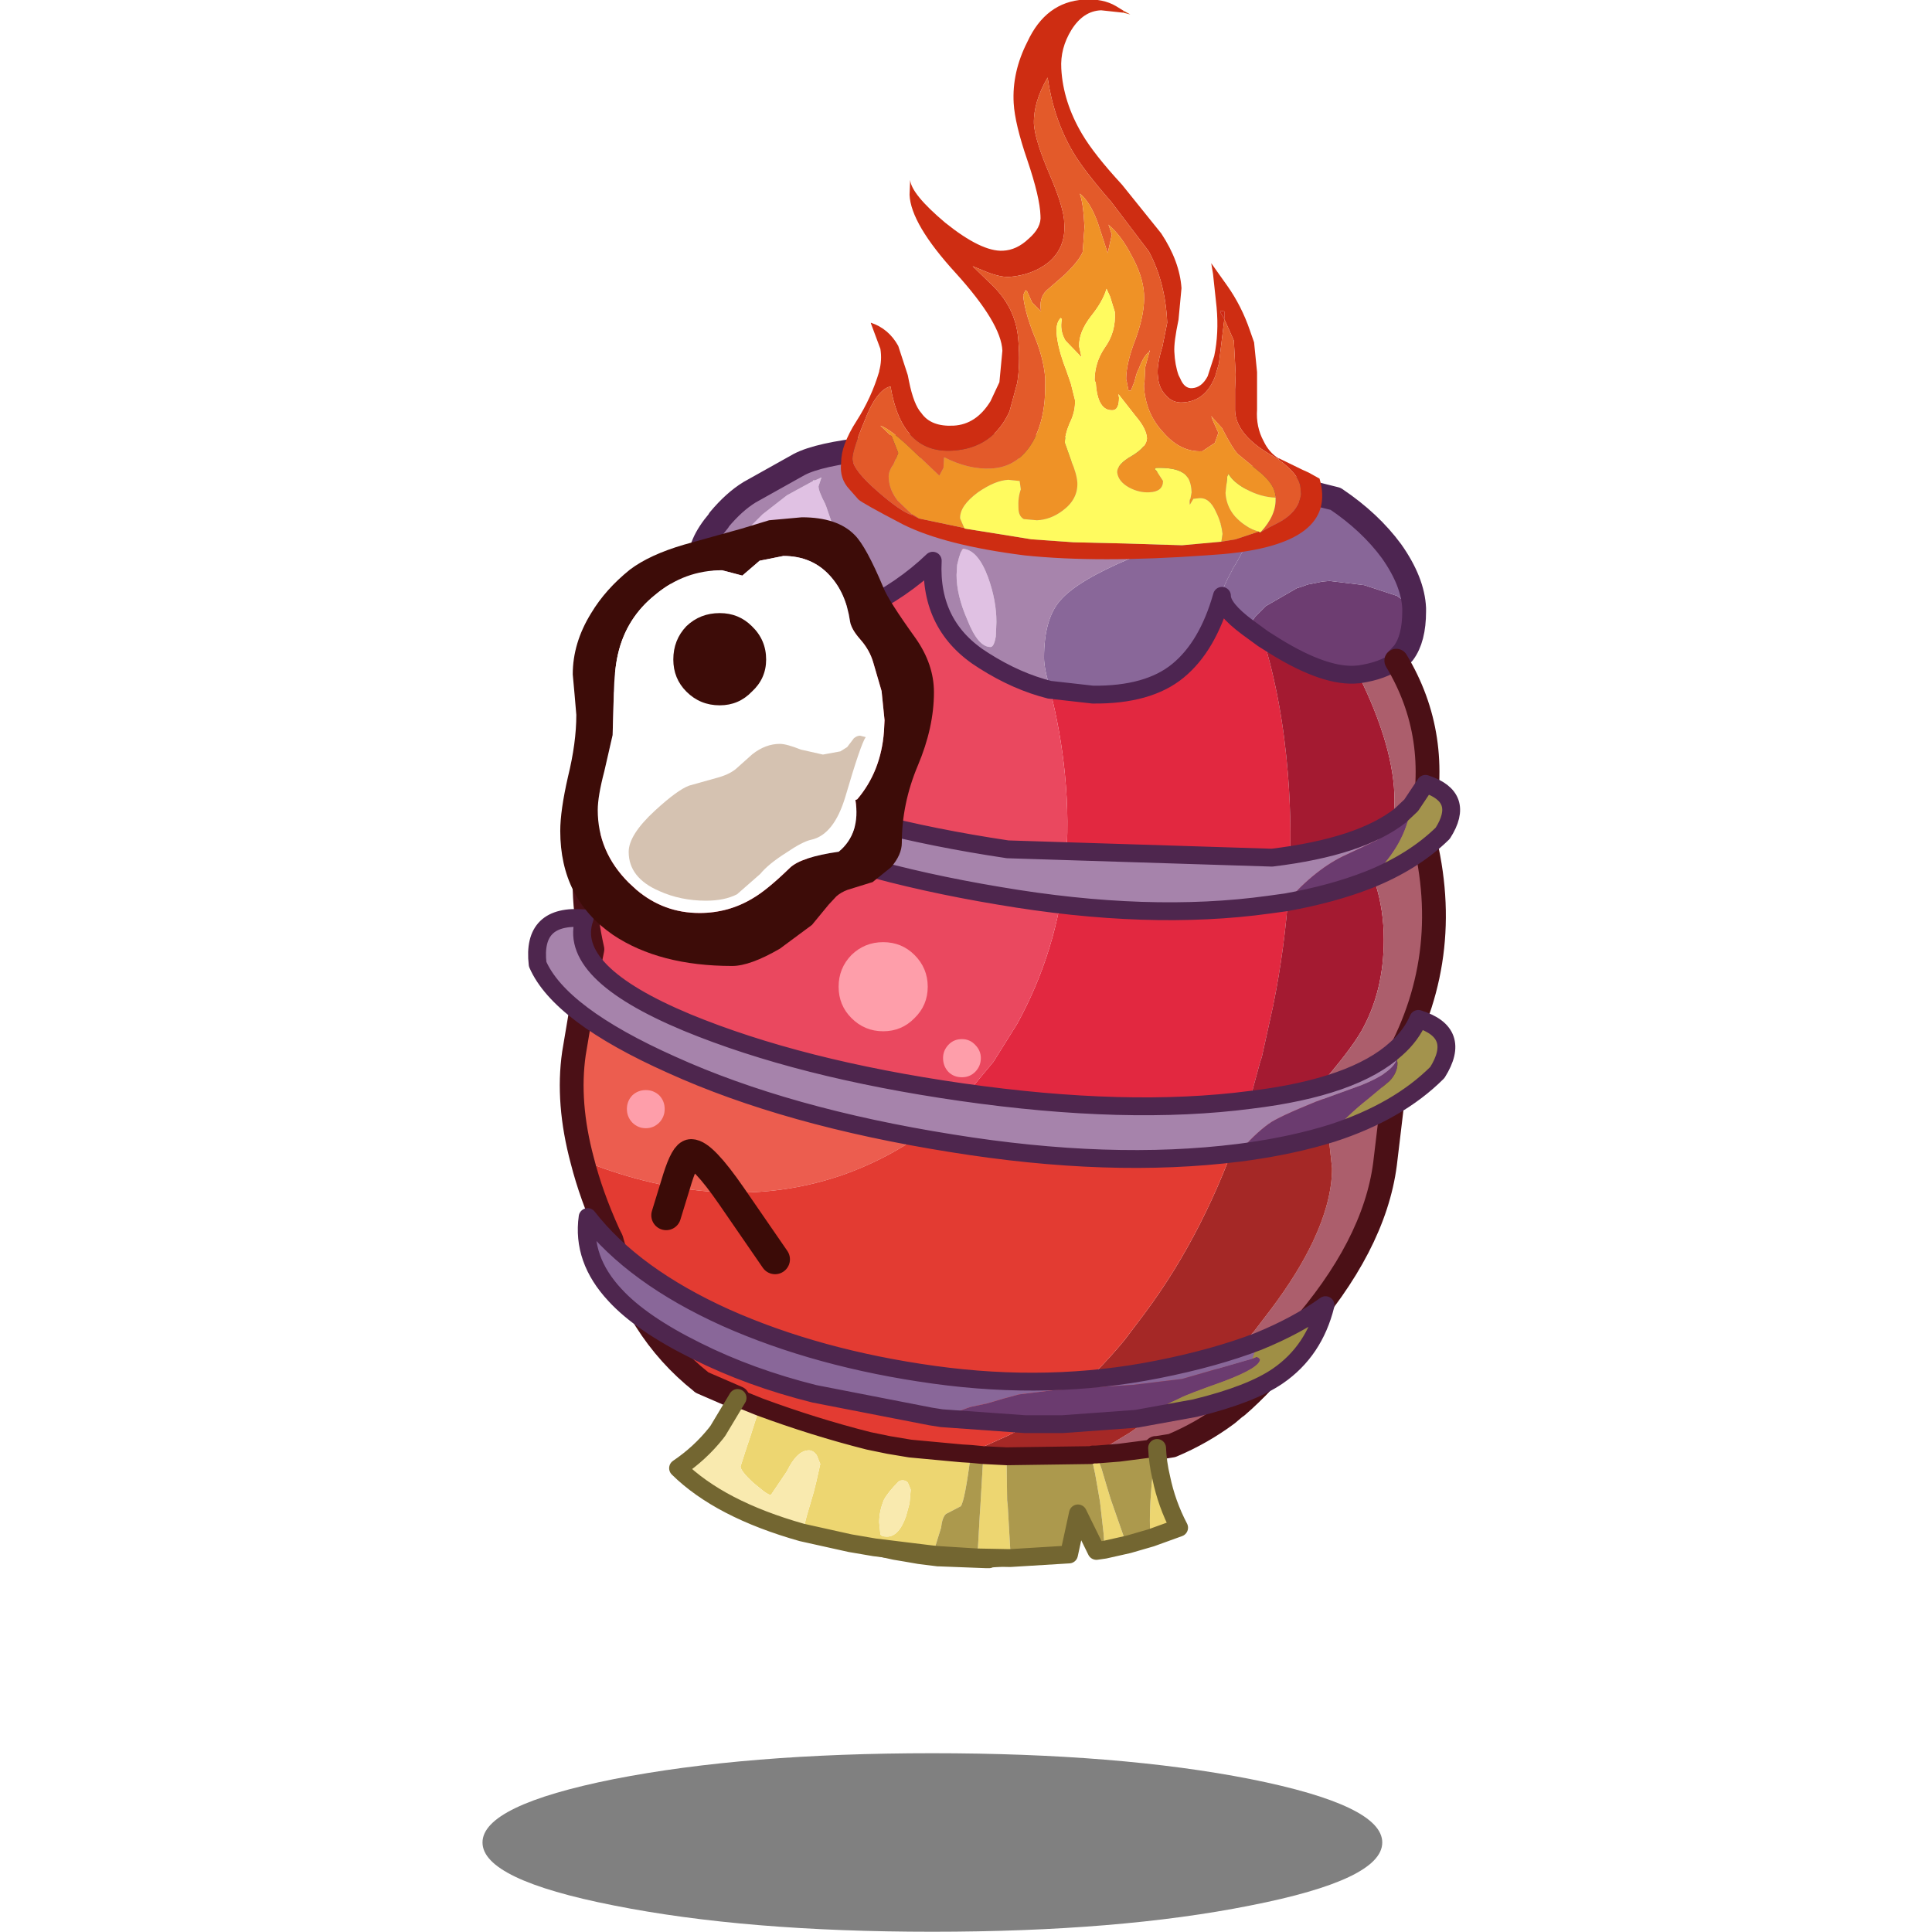 <svg xmlns:ffdec="https://www.free-decompiler.com/flash" xmlns:xlink="http://www.w3.org/1999/xlink" ffdec:objectType="frame" height="100" width="100" xmlns="http://www.w3.org/2000/svg"><use ffdec:characterId="20" height="189.3" transform="matrix(.616 0 0 .616 21.391 -16.068)" width="88.85" xlink:href="#a"/><use ffdec:characterId="21" height="94" transform="scale(1.408 1.064)" width="71" xlink:href="#b"/><defs><path d="M38.15-7.6q15.8 3.15 15.8 7.6 0 4.45-15.8 7.55Q22.4 10.7 0 10.7q-22.35 0-38.15-3.15Q-53.9 4.45-53.9 0q0-4.45 15.75-7.6 15.8-3.1 38.15-3.1 22.4 0 38.15 3.1" fill-opacity=".498" fill-rule="evenodd" transform="translate(53.9 10.7)" id="c"/><path d="m27.25 2.65 2.45-.45.95-.6.95-1.25q.45-.35.85-.35l.8.2q-.7 1-2.85 8.35-1.6 5.35-4.8 6.05-1.2.25-3.55 1.85-2.45 1.55-3.6 2.95l-3.25 2.85q-1.75.9-4.35.9-3.55 0-6.55-1.35Q0 19.95 0 16.3q0-2.4 3.7-5.8Q6.85 7.6 8.5 7l3.75-1.05Q14 5.5 15 4.7l2.35-2.1q1.85-1.45 3.85-1.45.95 0 2.95.8l3.1.7" fill="#d5c2b1" fill-rule="evenodd" id="s"/><path d="M13.1 2.5q0 1.6-1.2 2.7-1.1 1.15-2.7 1.15-1.65 0-2.8-1.15-1.1-1.1-1.1-2.7Q5.3.85 6.4-.3q1.15-1.1 2.8-1.1 1.6 0 2.7 1.1 1.2 1.15 1.2 2.8" fill="#3d0c08" fill-rule="evenodd" transform="translate(-5.3 1.4)" id="q"/><path d="m1.25 6.4.95-3.1q.65-2.05 1.15-2.05.95 0 3.4 3.55l3.65 5.3" fill="none" stroke="#3b0b07" stroke-linecap="round" stroke-linejoin="round" stroke-width="2.5" id="h"/><path d="M2.65 26.1q-1.1 0-1.9-.8Q0 24.5 0 23.4q0-1.1.75-1.9.8-.75 1.9-.75 1.1 0 1.9.75.75.8.75 1.9 0 1.1-.75 1.9-.8.8-1.9.8m37.7-24.3q1.85 1.85 1.85 4.45t-1.85 4.4q-1.8 1.85-4.4 1.85-2.6 0-4.45-1.85-1.8-1.8-1.8-4.4 0-2.6 1.8-4.45Q33.35 0 35.95 0t4.4 1.8m4 14.45q0-1.05.75-1.85t1.9-.8q1.1 0 1.85.8.8.8.8 1.85 0 1.15-.8 1.95-.75.75-1.85.75-1.15 0-1.9-.75-.75-.8-.75-1.95" fill="#fe9eaa" fill-rule="evenodd" id="t"/><path d="M71 0v94H0V0h71" fill="#dcd550" fill-opacity="0" fill-rule="evenodd" id="b"/><g id="a" transform="translate(10.25 31.2)"><use ffdec:characterId="1" height="21.4" transform="matrix(.701 0 0 .701 -4.433 142.2)" width="107.85" xlink:href="#c"/><use ffdec:characterId="2" height="95.35" transform="translate(2.05 31.3)" width="74.45" xlink:href="#d"/><use ffdec:characterId="3" height="63.95" transform="translate(-.6 51.35)" width="78.3" xlink:href="#e"/><use ffdec:characterId="11" height="73.2" transform="translate(24.65 -31.2)" width="43.95" xlink:href="#f"/><use ffdec:characterId="16" height="37.7" transform="translate(2.1 38.35)" width="31.4" xlink:href="#g"/><use ffdec:characterId="17" height="11.35" transform="translate(9.75 90.6)" width="11.65" xlink:href="#h"/><filter id="i"><feConvolveMatrix divisor="4" in="SourceGraphic" kernelMatrix="1 1 1 1" order="2 2" result="filterResult1"/></filter><use ffdec:characterId="19" filter="url(#i)" height="26.1" transform="translate(7.7 74.05) scale(.599)" width="49.65" xlink:href="#j"/></g><g id="d"><path d="M37.45-13.9q-.55-1.75-.55-2.7 0-3.25 1.35-4.8 1.4-1.65 5.9-3.55l.05-.1h.05l2.8-1.05 3.35-1.2.4-.15 5.1-2.3-1.95 3.55-.9 1.65-.25.4-.15.3q-.75 1.4-.75 1.7l-.05.35q-1.2 4.25-3.7 6.3t-7.15 2l-3.55-.4" fill="#896799" fill-rule="evenodd" transform="translate(3.8 35.45)"/><path d="M68-20.75v.25q0 2.3-.9 3.5l-.6.65q-1.1.85-3.15 1.15h-.05q-2.7.3-7.05-2.4l-.95-.6-1.3-.95.65-.9.9-.9 2.6-1.5.35-.1.55-.2L60.3-23l.6-.05 2.9.35 2.75.9L68-20.75" fill="#6d3d71" fill-rule="evenodd" transform="translate(3.8 35.45)"/><path d="M37.4-13.9h.05l3.55.4q4.65.05 7.15-2t3.7-6.3q0 1.05 2.15 2.65l1.3.95q1.6 5.15 2.1 11.45.75 9.5-1.25 19.4l-.95 4.3-.15.45-.65 2.4-.8 2.5-4.1.85Q37.65 25.2 29.95 21.5l-.6-.3.6-.6 2.7-3.25 2-3.2Q38 8.05 38.7 1q.35-3.8-.05-7.85-.35-3.55-1.25-7.05" fill="#e22840" fill-rule="evenodd" transform="translate(3.8 35.45)"/><path d="m30.05-25.7.05-.05q1.25.1 2.1 2.4.7 1.95.7 3.75l-.05 1.2q-.15.9-.45.9-1.05 0-1.95-2.3-.9-2.05-.9-3.75l.05-.85.15-.6.15-.45.15-.25m-12.4-5.8.55-.25-.25.75q0 .4.55 1.45l.1.25.5 1.45.15 1.75-.1 2q-.1 1.2-.65 1.7-2.05 2-2.9 2-1.95 0-3.7-1.3-1.8-1.3-1.8-2.85 0-.75.95-1.9l1.7-1.7.5-.5 2.05-1.6 2.2-1.2.15-.05" fill="#e0c1e3" fill-rule="evenodd" transform="translate(3.8 35.45)"/><path d="m55.3-18.2.95.6q4.35 2.7 7.05 2.4 3.05 6.15 3.05 10.6 0 2.25-1.2 4.25l-.9 1.45.5 1.3q.7 2.2.7 4.7 0 4.35-1.9 7.7-1 1.7-3.4 4.45l.45 2.25.05.6-1.05.3-2.25.3-3.75-.4.8-2.5.65-2.4.15-.45.95-4.3q2-9.9 1.25-19.4-.5-6.3-2.1-11.45" fill="#a41a31" fill-rule="evenodd" transform="translate(3.8 35.45)"/><path d="M66.5-16.35q3.8 6.3 2.1 13.95 2.9 10.45-2.1 19.55V18l-.95 7.95q-.9 6.9-7.35 14.2l-.85 1.4Q55.7 44.8 53.1 46.3l-.15.1-.65.55q-2.15 1.6-4.65 2.65l-1.25.2h-.1l-3.1.4-1.9.15H41l.2-.1q1.55-.9 2.85-1.7l.3-.2.9-.65 1.2-.85.9-.7 1.6-1.6q1 .05 3-1.8l2.6-2.75L56 38.1q2.25-3 3.5-5.65 1.6-3.4 1.6-6.15l-.45-4.2-.05-.6-.45-2.25q2.4-2.75 3.4-4.45 1.9-3.35 1.9-7.7 0-2.5-.7-4.7l-.5-1.3.9-1.45q1.2-2 1.2-4.25 0-4.45-3.05-10.6h.05q2.05-.3 3.15-1.15m-9.15 57.9q-1.9 2.75-4.25 4.75 2.35-2 4.25-4.75" fill="#ac5e6c" fill-rule="evenodd" transform="translate(3.8 35.45)"/><path d="M9.35 48.55 9 48.3l.5.05-.15.2M53.6 22.3l3.75.4 2.25-.3 1.05-.3.45 4.2q0 2.75-1.6 6.15-1.25 2.65-3.5 5.65L54.55 40l-2.6 2.75q-2 1.85-3 1.8l-1.6 1.6-.9.7-1.2.85-.9.65-.3.2q-1.3.8-2.85 1.7l-.2.1-.15.05-7.1.1-1.95-.1-1.05-.1-.8-.05.8-.25 1.15-.35 2-.9q2.5-1.25 4.85-3.1 2.55-2.05 4.9-4.9l1.7-2.25q5.15-6.9 8.25-16.2" fill="#a52826" fill-rule="evenodd" transform="translate(3.8 35.45)"/><path d="m8.1-24.1-.1-.4q-.15-1.6 1.55-3.6l.05-.1q1.25-1.5 2.55-2.3l4.2-2.35q1.65-.85 5.8-1.3Q27-34.6 33.8-34.4q10.8.35 22.9 3.25l1.5.4-2.3 1-5.1 2.3-.4.15-3.35 1.2-2.8 1.05h-.05l-.05.1q-4.5 1.9-5.9 3.55-1.35 1.55-1.35 4.8 0 .95.55 2.7h-.05q-2.8-.7-5.55-2.45-4.6-2.85-4.3-8.4Q25-22.3 21.5-20.6q-3.55 1.65-6.4 1.6-2.75 0-4.75-1.5T8.1-24.1m22-1.65h-.15l.1.05-.15.25-.15.45-.15.6-.05.85q0 1.7.9 3.75.9 2.3 1.95 2.3.3 0 .45-.9l.05-1.2q0-1.8-.7-3.75-.85-2.3-2.1-2.4m-12.6-5.7-2.2 1.2-2.05 1.6-.5.5-1.7 1.7q-.95 1.15-.95 1.9 0 1.55 1.8 2.85 1.75 1.3 3.7 1.3.85 0 2.9-2 .55-.5.65-1.7l.1-2-.15-1.75-.5-1.45-.1-.25q-.55-1.05-.55-1.45l.25-.75-.55.25h-.15v.05" fill="#a784ac" fill-rule="evenodd" transform="translate(3.8 35.45)"/><path d="M8.1-24.1q.25 2.1 2.25 3.6T15.1-19q2.85.05 6.4-1.6 3.5-1.7 6.05-4.15-.3 5.55 4.3 8.4 2.75 1.75 5.55 2.45.9 3.5 1.25 7.05.4 4.05.05 7.85-.7 7.05-4.05 13.15l-2 3.2-2.7 3.25-.6.6Q14.05 21 3.8 14.55.95 12.7-1.55 10.4l.5-2.5Q-3.35-2.2 2.3-11.4q.45-7.75 5.8-12.7m22-1.65-.05.05-.1-.05h.15" fill="#ea485f" fill-rule="evenodd" transform="translate(3.8 35.45)"/><path d="M-1.9 25.65q-1.3-4.85-.7-9l1.05-6.25q2.5 2.3 5.35 4.15Q14.05 21 29.35 21.2q-3.95 3.7-9.2 5.6Q10.8 30.1 0 26.35l-1.9-.7" fill="#ec5d4f" fill-rule="evenodd" transform="translate(3.8 35.45)"/><path d="m11.15 45.6-3-1.3-.05-.05Q2.55 39.85.55 32.3l-.25-.5q-1.45-3.2-2.2-6.15l1.9.7q10.8 3.75 20.15.45 5.25-1.9 9.2-5.6l.6.3q7.7 3.7 19.55 1.65l4.1-.85q-3.1 9.3-8.25 16.2l-1.7 2.25q-2.35 2.85-4.9 4.9-2.35 1.85-4.85 3.1l-2 .9-1.15.35-.8.25-4.3-.4-1.8-.3-1.7-.35Q17.6 48.05 13 46.35l-1.85-.75" fill="#e33b32" fill-rule="evenodd" transform="translate(3.8 35.45)"/><path d="M46.4 49.8q.05 1.25.35 2.5.45 2.2 1.5 4.2l-2.35.85-.05-.1q-.15-1.55.1-4.5l.35-2.95h.1M44 57.9l-2 .45-.1-1.4-.3-2.65-.4-2.3-.35-1.6.15-.05h.3l.45 1.25.4 1.35.35 1.15 1.1 3.15.4.65m-9.9 1.15h-.2L31.3 59l.2-3.55.05-.75.25-4.3 1.95.1.05 3.7.05.45.25 4.35v.05m-6 .05H28l-1.6-.2-1.15-.2-.9-.15-.9-.2-.8-.2-2.05-.35-4.05-.9.25-.75.15-.6.6-2.05.2-.8.35-1.55-.3-.75q-.3-.4-.65-.4-1 0-1.85 1.75l-.1.15-1.25 1.85q-.25 0-.9-.55l-.55-.45q-1.1-1-1.1-1.4l.4-1.25.45-1.35.7-2.2.05-.2q4.6 1.7 9.15 2.85l1.7.35 1.8.3 4.3.4.8.05q-.5 3.95-.85 4.4l-1.25.65q-.25.25-.35.8l-.05.35-.7 2.25-1.65-.2-3.25-.4 3.25.4 1.65.2.55.05v.3m-2.4-5.8-.25-.6q-.25-.25-.65-.15l-.1.05q-.9.9-1.25 1.55-.4.95-.4 1.9l.1 1q.1.2.55.2 1 0 1.6-1.7l.3-1.1.1-1.15" fill="#edd671" fill-rule="evenodd" transform="translate(3.8 35.45)"/><path d="m45.9 57.35-1.9.55-.4-.65-1.1-3.15-.35-1.15-.4-1.35-.45-1.25 1.9-.15 3.1-.4-.35 2.95q-.25 2.95-.1 4.5l.05.1m-3.9 1-.7.1-1.55-3.15-.75 3.45-4.9.3V59l-.25-4.35-.05-.45-.05-3.7 7.1-.1.35 1.6.4 2.3.3 2.65.1 1.4m-8.1.7-.3.05h-.1l-1.1.1-.1.05H32l-3.9-.15v-.3l-.55-.05.7-2.25.05-.35q.1-.55.35-.8l1.25-.65q.35-.45.85-4.4l1.05.1-.25 4.3-.05.75-.2 3.55 2.6.05M31.3 59l-3.2-.2 3.2.2" fill="#ac994d" fill-rule="evenodd" transform="translate(3.8 35.45)"/><path d="M16.55 56.9q-6.9-1.95-10.4-5.4 1.85-1.25 3.2-2.95l.15-.2 1.65-2.75 1.85.75-.05.2-.7 2.2-.45 1.35-.4 1.25q0 .4 1.1 1.4l.55.45q.65.55.9.55l1.25-1.85.1-.15Q16.15 50 17.15 50q.35 0 .65.4l.3.75-.35 1.55-.2.8-.6 2.05-.15.6-.25.75m9.15-3.6-.1 1.15-.3 1.1q-.6 1.7-1.6 1.7-.45 0-.55-.2l-.1-1q0-.95.4-1.9.35-.65 1.25-1.55l.1-.05q.4-.1.65.15l.25.6" fill="#f9eaaf" fill-rule="evenodd" transform="translate(3.8 35.45)"/><path d="m55.9-29.75 2.3-1 3.2.8q2.9 1.95 4.7 4.4 1.8 2.55 1.9 4.8l-1.45-1.05-2.75-.9-2.9-.35-.6.05-1.25.25-.55.2-.35.1-2.6 1.5-.9.9-.65.9q-2.15-1.6-2.15-2.65l.05-.35q0-.3.75-1.7l.15-.3.25-.4.9-1.65 1.95-3.55" fill="#886698" fill-rule="evenodd" transform="translate(3.8 35.45)"/><path d="M11.9 11.35q.25 2.1 2.25 3.6t4.75 1.5q2.85.05 6.4-1.6 3.5-1.7 6.05-4.15-.3 5.55 4.3 8.4 2.75 1.75 5.55 2.45h.05l3.55.4q4.65.05 7.15-2t3.7-6.3q0 1.05 2.15 2.65l1.3.95.95.6q4.35 2.7 7.05 2.4h.05q2.05-.3 3.15-1.15" fill="none" stroke="#4d2551" stroke-linecap="round" stroke-linejoin="round" stroke-width="1.5"/><path d="M61.15 77q-1.65 3.25-4.25 4.75M44.8 85.8h.3l1.9-.15 3.1-.4m-35.15-4.2 1.85.75q4.6 1.7 9.15 2.85l1.7.35 1.8.3 4.3.4.8.05 1.05.1 1.95.1 7.1-.1.15-.05" fill="none" stroke="#4b1016" stroke-linecap="round" stroke-linejoin="round" stroke-width="1.5"/><path d="m62 4.7-1.5-.4Q48.4 1.4 37.6 1.05q-6.8-.2-11.65.25-4.15.45-5.8 1.3l-4.2 2.35q-1.3.8-2.55 2.3l-.05.1q-1.7 2-1.55 3.6l.1.4M62 4.7l3.2.8q2.9 1.95 4.7 4.4 1.8 2.55 1.9 4.8v.25q0 2.3-.9 3.5l-.6.65" fill="none" stroke="#4d2551" stroke-linecap="round" stroke-linejoin="round" stroke-width="2"/><path d="m37.7 94.5-.3.05h-.1l-1.1.1-.1.05h-.3l-3.9-.15h-.1l-1.6-.2-1.15-.2-.9-.15-.9-.2-.8-.2" fill="none" stroke="#736631" stroke-linecap="round" stroke-linejoin="round" stroke-width="1.3"/><path d="M70.3 19.1q3.8 6.3 2.1 13.95 2.9 10.45-2.1 19.55v.85l-.95 7.95q-.9 6.9-7.35 14.2l-.85 1.4q-1.9 2.75-4.25 4.75l-.15.1-.65.55q-2.15 1.6-4.65 2.65l-1.25.2h-.1m-35.15-4.2-3-1.3-.05-.05q-5.55-4.4-7.55-11.95l-.25-.5q-1.45-3.2-2.2-6.15-1.3-4.85-.7-9l1.05-6.25.5-2.5q-2.3-10.1 3.35-19.3.45-7.75 5.8-12.7" fill="none" stroke="#4b1016" stroke-linecap="round" stroke-linejoin="round" stroke-width="2"/><path d="M50.2 85.25q.05 1.25.35 2.5.45 2.2 1.5 4.2l-2.35.85-1.9.55-2 .45-.7.1-1.55-3.15-.75 3.45-4.9.3h-.2l-2.6-.05-3.2-.2-.55-.05-1.65-.2-3.25-.4-2.05-.35-4.05-.9q-6.9-1.95-10.4-5.4 1.85-1.25 3.2-2.95l.15-.2 1.65-2.75" fill="none" stroke="#736631" stroke-linecap="round" stroke-linejoin="round" stroke-width="1.5"/></g><g id="e"><path d="M69.85-17.4q-.4 3-2.8 5.5l-.75.75q-3.05 1.2-6.95 1.9 2.5-2.85 5.05-4l2.55-1.2q1.05-.7 2-2.1l.9-.85m-1.2 21.35.05.3q0 .85-.7 1.55l-1.8 1.5q-1.65 1.3-3 2.85-3.2 1-7.1 1.55l-.75.1q1.3-1.55 2.55-2.45.75-.55 3.95-1.85l3.85-1.4q2.6-1.05 2.95-2.15M56.5 29.1l.35-.15.15.05.15.15q0 .7-3.05 1.85-3.1 1.1-3.65 1.4l-3.7 1.75-6.2.45-.45-.2-2.5.15-.2.05-7-.5q2.05-.85 2.45-.95l1.4-.3 1.35-.4 1.3-.35 2.85-.35 2.65-.2 4.05-.25 4.15-.5 5.9-1.7" fill="#6b3b6f" fill-rule="evenodd" transform="translate(4.35 28.6)"/><path d="m69.85-17.4 1.2-1.8q3.4 1.1 1.45 4.15-2.45 2.4-6.2 3.9l.75-.75q2.4-2.5 2.8-5.5M68.6 3.05q1.25-1.1 1.85-2.5 3.7 1.15 1.6 4.5-3.3 3.3-8.85 5.1 1.35-1.55 3-2.85L68 5.8q.7-.7.7-1.55l-.05-.3.05-.35v-.05l-.1-.5" fill="#a3934d" fill-rule="evenodd" transform="translate(4.35 28.6)"/><path d="m59.35-9.25-1.45.2q-10.1 1.4-22.7-.75-12.6-2.1-21.45-6.1Q5.2-19.8 2.1-23.6q-2.05-4.05 1.75-4.25 1.8 4.8 11.1 8.7 8.6 3.6 21 5.45l22.2.7q7.45-.9 10.8-3.55-.95 1.4-2 2.1l-2.55 1.2q-2.55 1.15-5.05 4m9.25 12.3.1.5v.05l-.05.35q-.35 1.1-2.95 2.15l-3.85 1.4q-3.2 1.3-3.95 1.85-1.25.9-2.55 2.45-10.8 1.35-24.1-.8Q17.4 8.8 7.7 4.4-1.7.2-3.55-4.05-4.05-8.3.4-7.9-1.2-3.4 9 .85q9.45 3.9 23.05 5.85 13.95 2 24.3.65 8.7-1.05 12.25-4.3" fill="#a683ab" fill-rule="evenodd" transform="translate(4.35 28.6)"/><path d="m46.75 34.15 3.7-1.75q.55-.3 3.65-1.4 3.05-1.15 3.05-1.85L57 29l-.15-.05-.35.15.5-1.45q3.3-1.35 5.65-3.05-.95 3.85-4 5.95-2.25 1.55-6.95 2.7l-4.95.9m-9.15.4 2.5-.15.45.2H37.6v-.05" fill="#9f8f45" fill-rule="evenodd" transform="translate(4.35 28.6)"/><path d="m57 27.65-.5 1.45-5.9 1.7-4.15.5-4.05.25-2.65.2-2.85.35-1.3.35-1.35.4-1.4.3q-.4.1-2.45.95l-.95-.15-9.75-1.9q-5.4-1.35-9.9-3.6-4.65-2.3-6.85-4.7-2.8-3-2.3-6.55 3.85 4.95 11.6 8.45 7.75 3.45 17.5 4.8 9.75 1.35 18.8-.45 4.8-.95 8.45-2.35" fill="#896799" fill-rule="evenodd" transform="translate(4.35 28.6)"/><path d="M70.65 17.45q3.75-1.5 6.2-3.9Q78.8 10.5 75.4 9.4l-1.2 1.8-.9.85q-3.35 2.65-10.8 3.55l-22.2-.7q-12.4-1.85-21-5.45Q10 5.55 8.2.75 4.4.95 6.45 5q3.1 3.8 11.65 7.7 8.85 4 21.45 6.1 12.6 2.15 22.7.75l1.45-.2q3.9-.7 6.95-1.9m-3.1 21.3q5.55-1.8 8.85-5.1 2.1-3.35-1.6-4.5-.6 1.4-1.85 2.5-3.55 3.25-12.25 4.3-10.35 1.35-24.3-.65-13.6-1.95-23.05-5.85-10.2-4.25-8.6-8.75Q.3 20.3.8 24.55 2.65 28.8 12.05 33q9.7 4.4 23.55 6.6 13.3 2.15 24.1.8l.75-.1q3.9-.55 7.1-1.55m-16.45 24 4.95-.9q4.7-1.15 6.95-2.7 3.05-2.1 4-5.95-2.35 1.7-5.65 3.05-3.65 1.4-8.45 2.35-9.05 1.8-18.8.45t-17.5-4.8Q8.85 50.75 5 45.8q-.5 3.55 2.3 6.55 2.2 2.4 6.85 4.7 4.5 2.25 9.9 3.6l9.75 1.9.95.15 7 .5h3.15l6.2-.45z" fill="none" stroke="#4e264e" stroke-linecap="round" stroke-linejoin="round" stroke-width="1.5"/></g><g id="r" fill-rule="evenodd"><path d="m40.15 38.6 1.95.95.55.25.9.5q1.6 5.5-8.2 6.35l-1.35.1q-9.05.65-15.25 0-6.7-.85-10.2-2.6-3.45-1.8-3.75-2.1l-.75-.85q-.85-.9-.7-2.2 0-.8.3-1.6.35-.95 1-1.95 1.25-1.95 1.9-4.15v-.05q.25-.9.1-1.85l-.8-2.15v-.05q1.5.5 2.3 1.95l.8 2.45.1.5q.4 2 1.05 2.7.8 1.15 2.7 1.05 1.9-.1 3.1-2.05l.75-1.6.25-2.65q-.1-2.3-3.9-6.5-3.8-4.15-3.9-6.6l.05-1.25q.1 1.2 2.95 3.6 3.05 2.45 4.85 2.35 1.15-.05 2.15-1 1.1-.95 1-1.95-.05-1.55-1.1-4.65-1.05-3.05-1.15-4.8Q17.7 6.15 19 3.6 20.55.25 23.75.05q1.6-.1 2.7.55l.65.4-.05.15-1.85-.2Q23.7 1 22.7 2.6q-.95 1.55-.85 3.25.15 2.8 1.75 5.5 1 1.7 3.35 4.25l3.3 4.1q1.55 2.35 1.7 4.6l-.25 2.65q-.4 1.9-.35 2.7.05 1.1.35 1.95l.15.3q.35.85 1 .8.8-.05 1.3-1l.55-1.7q.4-1.9.2-4.1l-.3-2.8-.15-.9 1.35 1.9q1.2 1.7 1.9 3.75l.35 1 .25 2.5v3.15q-.1 1.45.55 2.65.45.95 1.25 1.45l-.05.05-.85-.5q-2.7-1.65-2.75-3.6V32.8l.05-1.25-.05-1-.1-1.85-.8-1.8-.45 3.7-.3 1.05q-.8 2.15-2.75 2.25-.9.05-1.45-.65-.45-.45-.6-1.25l-.05-.5q-.05-.85.4-2.3l.4-2q-.15-3.4-1.55-6l-3.15-4.15q-2.35-2.7-3.25-4.25-1.6-2.75-2.1-6.2-1.2 2.05-1.15 3.9.1 1.4 1.3 4.2 1.25 2.9 1.25 4.15.15 2.05-1.35 3.3-1.35 1.05-3.25 1.2-.85.05-2.25-.55l-.85-.35 1.75 1.7q1.95 1.95 2.1 4.65.15 1.9-.1 3.45l-.65 2.4q-1.4 3.1-4.8 3.3-4.25.25-5.2-5.4-1.2.3-2.2 2.95-1 2.4-1 3.15.05.95 2.2 2.8 1.85 1.6 2.75 1.9l.65.3 3.8.8v.05h.05l2.2.35 3.4.55 3.55.25 4.3.1 4.8.15 3.3-.3 1.2-.2 1.95-.65.05.05h.1q.8-.45 1.5-.8 1.7-.9 1.9-2.4l-.05-.55q-.1-1.1-1.85-2.35l.05-.1m-4.6-11.7v-.65l-.3-.05-.05.1.35.6" fill="#ce2d12" transform="translate(-3.35 -.05)"/><path d="M40.1 38.7q1.75 1.25 1.85 2.35l.05.55q-.2 1.5-1.9 2.4-.7.35-1.5.8 1.35-1.45 1.25-2.9v-.05q0-.95-1.2-2l-1.95-1.6q-.45-.45-1.35-2.2l-.9-1 .15.4.45 1-.3.85-1.05.7q-1.8.1-3.25-1.55-1.55-1.65-1.65-3.95l.05-.45.05-1.1.35-1.3q-.45.25-.9 1.45-.15.2-.35 1.05l-.3.75h-.2l-.15-.75-.05-.2q0-1.35.8-3.4.8-2.2.7-3.8-.1-1.5-1.05-3.2-.85-1.65-1.85-2.5l-.05-.05-.05-.05.05.1.25.75-.35 1.55-.85-2.6q-.65-1.75-1.5-2.4.3.75.4 2.8l-.15 2.1q-.3.75-1.55 1.95l-1.5 1.3q-.65.65-.45 1.75l-.75-.75-.45-1q-.1.05-.1-.05l-.2.45q.1 1.25.85 3.2.85 1.95 1 3.75v.45q.05 2.95-1.05 4.9-1.25 2.15-3.5 2.25-1.9.1-3.95-.95l-.05.9-.35.65-2.05-1.95q-2-1.95-2.9-2.25l.95.9.55 1.4-.4.95q-.45.6-.4 1.15.05 1 .75 1.9l1.2 1.15-.05.05q-.9-.3-2.75-1.9-2.15-1.85-2.2-2.8 0-.75 1-3.15 1-2.65 2.2-2.95.95 5.65 5.2 5.4 3.4-.2 4.8-3.3l.65-2.4q.25-1.55.1-3.45-.15-2.7-2.1-4.65l-1.75-1.7.85.35q1.4.6 2.25.55 1.9-.15 3.25-1.2 1.5-1.25 1.35-3.3 0-1.25-1.25-4.15-1.2-2.8-1.3-4.2-.05-1.85 1.15-3.9.5 3.45 2.1 6.2.9 1.55 3.25 4.25l3.15 4.15q1.4 2.6 1.55 6l-.4 2q-.45 1.45-.4 2.3l.05.5q.15.8.6 1.25.55.7 1.45.65 1.95-.1 2.75-2.25l.3-1.05.45-3.7.8 1.8.1 1.85.05 1-.05 1.25v1.75q.05 1.95 2.75 3.6l.85.5h.05v.05m-10.85-9.05h.05l-.05-.15v.15" fill="#e35a2a" transform="translate(-3.35 -.05)"/><path d="m40.15 38.6-.05.1v-.05h-.05l.05-.05h.05M27.05 1.15 27.1 1l.55.3-.6-.15" fill="url(#k)" transform="translate(-3.35 -.05)"/><path d="m38.45 44.75-1.95.65-1.2.2.1-.65q-.1-.95-.55-1.85-.55-1.25-1.45-1.15l-.45.05-.3.5q-.05-.45.05-.5l.1-.55q-.05-1.25-.75-1.65-.7-.45-2.25-.4l-.1.1.15.15.55.85q0 .9-1.15.95-.85.05-1.7-.4-.9-.5-1-1.25-.05-.7 1.3-1.45 1.2-.75 1.2-1.45-.05-.8-.95-1.85l-1.45-1.85.05.3q0 1-.5 1.05-1.3.1-1.45-2.3l-.1-.2q0-1.5.85-2.75.95-1.3.85-3l-.4-1.3-.3-.65q-.3 1.05-1.3 2.3-1.05 1.35-1 2.55l.2.9-1.35-1.4q-.5-.85-.3-1.8l-.1-.1q-.4.4-.35 1.25.1 1.3.8 3.1l.4 1.15.35 1.4q.05.95-.45 1.95-.4.95-.4 1.65l.55 1.55q.45 1.05.5 1.8.05 1.4-1.25 2.35-1 .75-2.15.8l-1.1-.1q-.45-.25-.45-.95-.05-.85.2-1.55l-.1-.7-.95-.1q-1.1.05-2.55 1.05-1.55 1.15-1.5 2.2l.35.8-3.8-.8-.6-.35-1.2-1.15q-.7-.9-.75-1.9-.05-.55.4-1.15l.4-.95-.55-1.4-.95-.9q.9.3 2.9 2.25l2.05 1.95.35-.65.05-.9q2.05 1.05 3.95.95 2.25-.1 3.5-2.25 1.1-1.95 1.05-4.9v-.45q-.15-1.8-1-3.75-.75-1.95-.85-3.2l.2-.45q0 .1.1.05l.45 1 .75.75q-.2-1.1.45-1.75l1.5-1.3q1.25-1.2 1.55-1.95l.15-2.1q-.1-2.05-.4-2.8.85.65 1.5 2.4l.85 2.6.35-1.55-.25-.75h.05q1 .85 1.85 2.5.95 1.7 1.05 3.2.1 1.6-.7 3.8-.8 2.05-.8 3.4l.05.2.15.75h.2l.3-.75q.2-.85.35-1.05.45-1.2.9-1.45l-.35 1.3-.05 1.1-.05.45q.1 2.3 1.65 3.95Q31.9 38.1 33.7 38l1.05-.7.3-.85-.45-1-.15-.4.9 1q.9 1.75 1.35 2.2l1.95 1.6q1.2 1.05 1.2 2v.05q-1.25-.05-2.45-.7-1.1-.6-1.5-1.3l-.1.2-.15 1.4q.1 1.7 1.7 2.75.5.35 1.1.5" fill="#ef9226" transform="translate(-3.35 -.05)"/><path d="M25.85 19.05V19l.05.05h-.05" fill="url(#l)" transform="translate(-3.35 -.05)"/><path d="m35.55 26.9-.35-.6.05-.1.3.05v.65" fill="#cd2713" transform="translate(-3.35 -.05)"/><path d="M38.6 44.8h-.1l-.05-.05q-.6-.15-1.1-.5-1.6-1.05-1.7-2.75l.15-1.4.1-.2q.4.7 1.5 1.3 1.2.65 2.45.7.1 1.45-1.25 2.9m-3.3.8-3.3.3-4.8-.15-4.3-.1-3.55-.25-3.4-.55-2.2-.35-.05-.05-.35-.8q-.05-1.05 1.5-2.2 1.45-1 2.55-1.05l.95.1.1.7q-.25.7-.2 1.55 0 .7.45.95l1.1.1q1.15-.05 2.15-.8 1.3-.95 1.25-2.35-.05-.75-.5-1.8l-.55-1.55q0-.7.4-1.65.5-1 .45-1.95l-.35-1.4-.4-1.15q-.7-1.8-.8-3.1-.05-.85.35-1.25l.1.1q-.2.95.3 1.8l1.35 1.4-.2-.9q-.05-1.2 1-2.55 1-1.25 1.3-2.3l.3.65.4 1.3q.1 1.7-.85 3-.85 1.25-.85 2.75l.1.2q.15 2.4 1.45 2.3.5-.05.5-1.05l-.05-.3 1.45 1.85q.9 1.05.95 1.85 0 .7-1.2 1.45-1.35.75-1.3 1.45.1.75 1 1.25.85.45 1.7.4 1.15-.05 1.15-.95l-.55-.85-.15-.15.1-.1q1.55-.05 2.25.4.7.4.75 1.65l-.1.55q-.1.05-.05.5l.3-.5.45-.05q.9-.1 1.45 1.15.45.9.55 1.85l-.1.65" fill="#fffb5f" transform="translate(-3.35 -.05)"/><path d="m9.9 43.65-.65-.3.05-.05.6.35" fill="url(#m)" transform="translate(-3.35 -.05)"/></g><g id="g" transform="translate(4.2 9.45)"><use ffdec:characterId="12" height="37.7" transform="translate(-4.2 -9.45)" width="31.4" xlink:href="#n"/><filter id="o"><feConvolveMatrix divisor="4" in="SourceGraphic" kernelMatrix="1 1 1 1" order="2 2" result="filterResult0"/></filter><use ffdec:characterId="14" filter="url(#o)" height="23.15" transform="translate(1.55 8.9) scale(.599)" width="33.25" xlink:href="#p"/><use ffdec:characterId="15" height="7.75" transform="translate(5.3 -1.4)" width="7.8" xlink:href="#q"/></g><g id="n" fill-rule="evenodd"><path d="m13.35-9.2 2.75-.25q3 0 4.45 1.5.95.95 2.4 4.4.4 1.05 2.7 4.25 1.55 2.2 1.55 4.55 0 2.95-1.35 6.15t-1.35 6.5q0 1-.9 2.05l-1.55 1.25-2.1.65q-.55.2-.95.55l-.65.7-1.4 1.7-2.7 2q-2.5 1.45-4 1.45-6.1 0-10-2.6Q-4.2 22.6-4.2 16.9q0-1.7.65-4.55.7-2.85.7-5.2L-3 5.4l-.15-1.65q0-2.65 1.55-5.15 1.2-2 3.25-3.65Q3.3-6.3 6.2-7.15l4.85-1.35 2.3-.7M22.8 5.15l-.7-2.4Q21.8 1.7 21 .8q-.75-.85-.85-1.5-.35-2.4-1.7-3.85-1.5-1.65-3.9-1.65l-2 .4-1.45 1.25L9.4-5Q6.25-5 3.8-2.95 1.35-1 .65 2.05.35 3.35.3 5.4L.2 8.85l-.7 3.05q-.55 2.1-.55 3.25 0 3.5 2.6 6.1l.65.6q2.3 1.95 5.3 1.95 2.45 0 4.5-1.25 1.2-.7 3.1-2.55.95-.9 4.1-1.35 1.85-1.55 1.4-4.35l.15-.05q2-2.35 2.25-5.7l.05-.95-.25-2.45" fill="#3d0c08" transform="translate(4.2 9.45)"/><path d="m22.8 5.15.25 2.45-.05.95q-.25 3.35-2.25 5.7l-.15.05q.45 2.8-1.4 4.35-3.15.45-4.1 1.35-1.9 1.85-3.1 2.55-2.05 1.25-4.5 1.25-3 0-5.3-1.95l-.65-.6q-2.6-2.6-2.6-6.1 0-1.15.55-3.25l.7-3.05.1-3.45q.05-2.05.35-3.35.7-3.05 3.15-5Q6.25-5 9.4-5l1.7.45 1.45-1.25 2-.4q2.4 0 3.9 1.65Q19.8-3.1 20.15-.7q.1.65.85 1.5.8.9 1.1 1.95l.7 2.4" fill="#fff" transform="translate(4.2 9.45)"/></g><linearGradient gradientTransform="matrix(.002 .027 -.025 .001 22.7 24.2)" gradientUnits="userSpaceOnUse" id="k" spreadMethod="pad" x1="-819.2" x2="819.2"><stop offset="0" stop-color="#d34311"/><stop offset="1" stop-color="#c91515"/></linearGradient><linearGradient gradientTransform="matrix(.001 .013 -.02 .001 22.9 32.1)" gradientUnits="userSpaceOnUse" id="l" spreadMethod="pad" x1="-819.2" x2="819.2"><stop offset="0" stop-color="#f4ac36"/><stop offset="1" stop-color="#e75f07"/></linearGradient><linearGradient gradientTransform="matrix(.001 .021 -.023 .001 22.4 27.55)" gradientUnits="userSpaceOnUse" id="m" spreadMethod="pad" x1="-819.2" x2="819.2"><stop offset="0" stop-color="#efa05b"/><stop offset="1" stop-color="#dd2f0c"/></linearGradient><use ffdec:characterId="4" height="47" transform="translate(1.05 26.05)" width="40.4" xlink:href="#r" id="f"/><use ffdec:characterId="13" height="23.15" width="33.25" xlink:href="#s" id="p"/><use ffdec:characterId="18" height="26.1" width="49.65" xlink:href="#t" id="j"/></defs></svg>